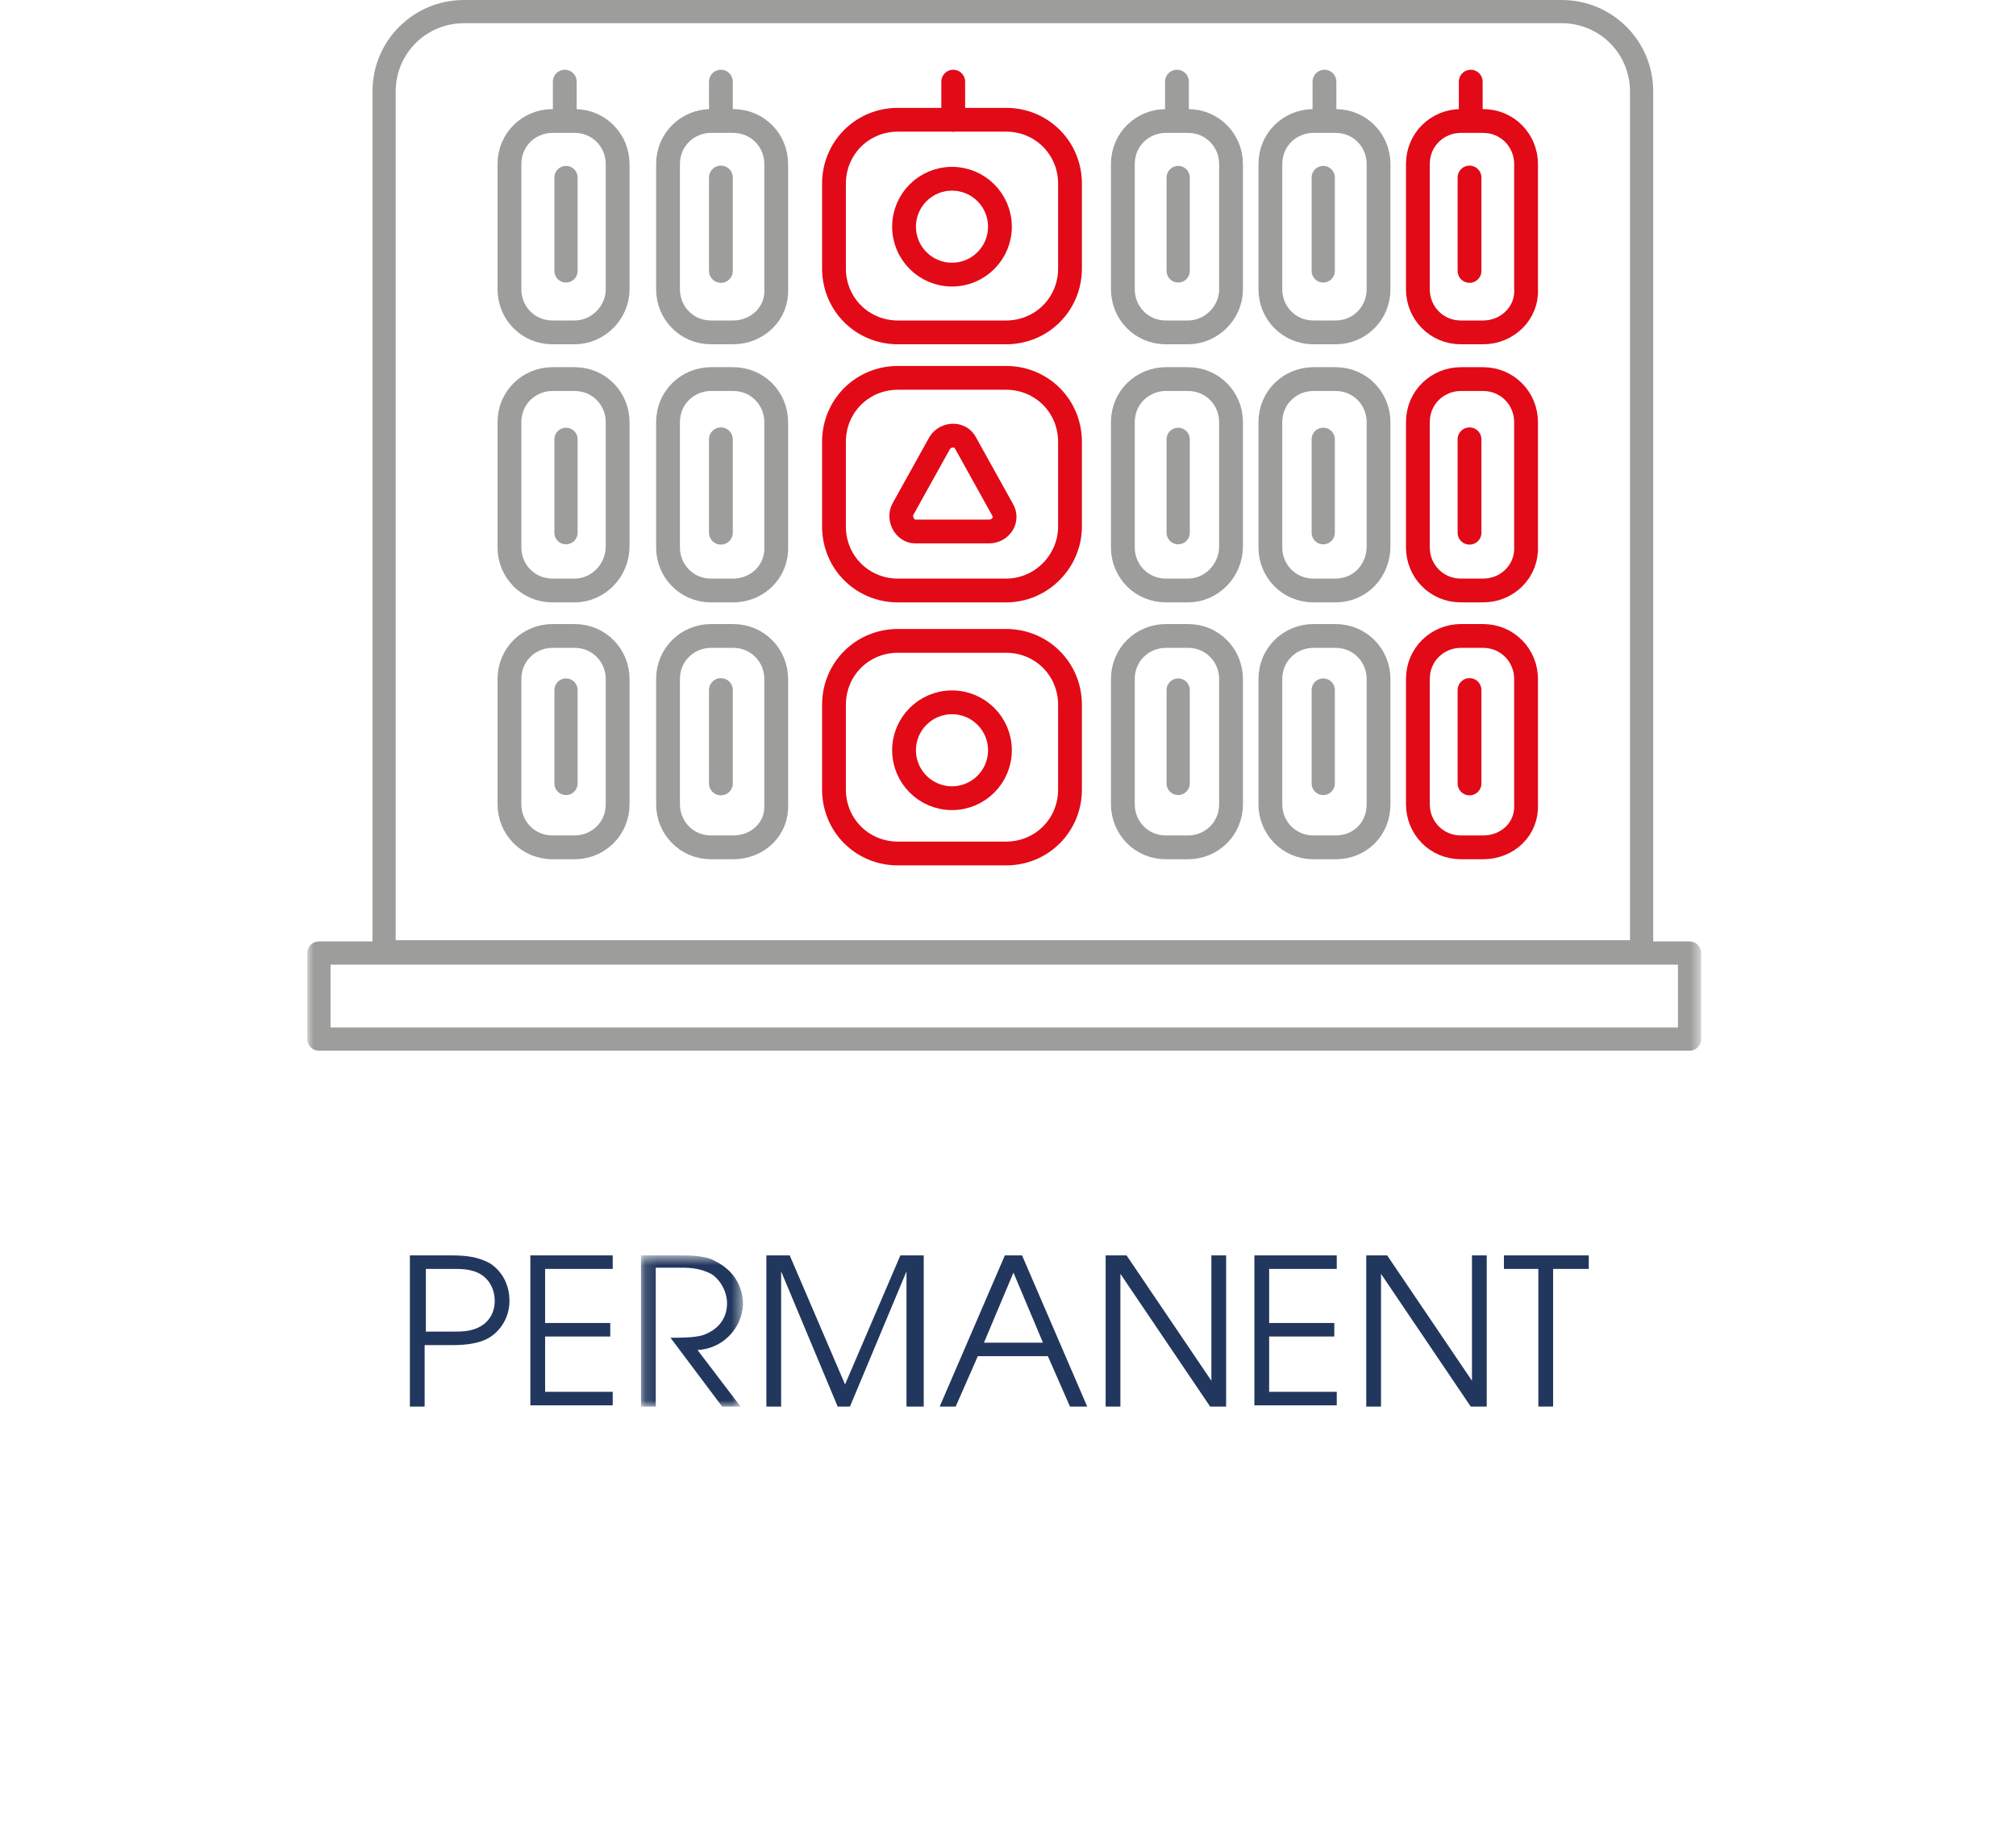 <?xml version="1.0" encoding="UTF-8"?>
<svg width="164px" height="149px" viewBox="0 0 164 149" version="1.1" xmlns="http://www.w3.org/2000/svg" xmlns:xlink="http://www.w3.org/1999/xlink">
    <!-- Generator: Sketch 57.1 (83088) - https://sketch.com -->
    <title>infographie-2</title>
    <desc>Created with Sketch.</desc>
    <defs>
        <polygon id="path-1" points="0.144 0.7 8.444 0.7 8.444 13 0.144 13"></polygon>
        <polygon id="path-3" points="0 114.444 113.388 114.444 113.388 0 0 0"></polygon>
    </defs>
    <g id="infographie-2" stroke="none" stroke-width="1" fill="none" fill-rule="evenodd">
        <g id="Group-108" transform="translate(25, 0)">
            <path d="M13.844,103.544 C13.144,103.244 12.544,103.244 11.744,103.244 L9.644,103.244 L9.644,108.345 L11.744,108.345 C12.544,108.345 13.144,108.345 13.844,108.044 C14.744,107.645 15.244,106.845 15.244,105.845 C15.244,104.845 14.744,103.944 13.844,103.544 M14.944,108.744 C14.044,109.345 12.844,109.444 11.744,109.444 L9.544,109.444 L9.544,114.444 L8.344,114.444 L8.344,102.145 L11.744,102.145 C12.844,102.145 13.944,102.244 14.944,102.845 C15.944,103.544 16.444,104.645 16.444,105.845 C16.444,106.944 15.944,108.044 14.944,108.744" id="Fill-1" fill="#21375D"></path>
            <polygon id="Fill-3" fill="#21375D" points="18.144 114.444 18.144 102.144 24.844 102.144 24.844 103.244 19.344 103.244 19.344 107.644 24.644 107.644 24.644 108.744 19.344 108.744 19.344 113.244 24.844 113.244 24.844 114.344 18.144 114.344"></polygon>
            <g id="Group-7" transform="translate(27, 101.444)">
                <mask id="mask-2" fill="white">
                    <use xlink:href="#path-1"></use>
                </mask>
                <g id="Clip-6"></g>
                <path d="M4.744,8.4 L8.244,13 L6.744,13 L2.544,7.4 C3.344,7.4 4.444,7.4 5.144,7.2 C6.344,6.799 7.144,5.9 7.144,4.599 C7.144,3.7 6.644,2.7 5.844,2.2 C5.044,1.799 4.344,1.7 3.444,1.7 L1.344,1.7 L1.344,13 L0.144,13 L0.144,0.7 L3.244,0.7 C4.144,0.7 5.444,0.7 6.244,1.2 C7.644,1.9 8.444,3.2 8.444,4.7 C8.344,6.7 6.744,8.299 4.744,8.4" id="Fill-5" fill="#21375D" mask="url(#mask-2)"></path>
            </g>
            <polygon id="Fill-8" fill="#21375D" points="48.744 114.444 48.744 103.444 44.144 114.444 43.144 114.444 38.544 103.444 38.544 114.444 37.344 114.444 37.344 102.144 39.244 102.144 43.744 112.644 48.244 102.144 50.144 102.144 50.144 114.444"></polygon>
            <path d="M57.444,103.544 L55.044,109.244 L59.844,109.244 L57.444,103.544 Z M62.044,114.444 L60.244,110.345 L54.544,110.345 L52.744,114.444 L51.444,114.444 L56.744,102.145 L58.144,102.145 L63.444,114.444 L62.044,114.444 Z" id="Fill-10" fill="#21375D"></path>
            <polygon id="Fill-12" fill="#21375D" points="73.444 114.444 66.144 103.644 66.144 114.444 64.944 114.444 64.944 102.144 66.644 102.144 73.544 112.344 73.544 102.144 74.744 102.144 74.744 114.444"></polygon>
            <polygon id="Fill-14" fill="#21375D" points="77.044 114.444 77.044 102.144 83.744 102.144 83.744 103.244 78.244 103.244 78.244 107.644 83.544 107.644 83.544 108.744 78.244 108.744 78.244 113.244 83.744 113.244 83.744 114.344 77.044 114.344"></polygon>
            <polygon id="Fill-16" fill="#21375D" points="94.644 114.444 87.344 103.644 87.344 114.444 86.144 114.444 86.144 102.144 87.844 102.144 94.744 112.344 94.744 102.144 95.944 102.144 95.944 114.444"></polygon>
            <polygon id="Fill-18" fill="#21375D" points="101.344 103.244 101.344 114.444 100.144 114.444 100.144 103.244 97.344 103.244 97.344 102.144 104.244 102.144 104.244 103.244"></polygon>
            <path d="M108.544,77.444 L6.244,77.444 L6.244,7.444 C6.244,3.844 9.144,0.944 12.744,0.944 L102.044,0.944 C105.644,0.944 108.544,3.844 108.544,7.444 L108.544,77.444 Z" id="Stroke-20" stroke="#9D9D9C" stroke-width="1.888"></path>
            <path d="M21.744,27.044 L19.944,27.044 C17.944,27.044 16.444,25.444 16.444,23.544 L16.444,13.344 C16.444,11.344 18.044,9.844 19.944,9.844 L21.744,9.844 C23.744,9.844 25.244,11.444 25.244,13.344 L25.244,23.544 C25.244,25.444 23.644,27.044 21.744,27.044 Z" id="Stroke-22" stroke="#9D9D9C" stroke-width="1.936"></path>
            <path d="M21.744,48.044 L19.944,48.044 C17.944,48.044 16.444,46.444 16.444,44.544 L16.444,34.344 C16.444,32.344 18.044,30.844 19.944,30.844 L21.744,30.844 C23.744,30.844 25.244,32.444 25.244,34.344 L25.244,44.444 C25.244,46.444 23.644,48.044 21.744,48.044 Z" id="Stroke-24" stroke="#9D9D9C" stroke-width="1.936"></path>
            <path d="M21.744,68.944 L19.944,68.944 C17.944,68.944 16.444,67.344 16.444,65.444 L16.444,55.244 C16.444,53.244 18.044,51.744 19.944,51.744 L21.744,51.744 C23.744,51.744 25.244,53.344 25.244,55.244 L25.244,65.444 C25.244,67.444 23.644,68.944 21.744,68.944 Z" id="Stroke-26" stroke="#9D9D9C" stroke-width="1.936"></path>
            <path d="M34.644,27.044 L32.844,27.044 C30.844,27.044 29.344,25.444 29.344,23.544 L29.344,13.344 C29.344,11.344 30.944,9.844 32.844,9.844 L34.644,9.844 C36.644,9.844 38.144,11.444 38.144,13.344 L38.144,23.544 C38.244,25.444 36.644,27.044 34.644,27.044 Z" id="Stroke-28" stroke="#9D9D9C" stroke-width="1.936" stroke-linecap="round" stroke-linejoin="round"></path>
            <path d="M34.644,48.044 L32.844,48.044 C30.844,48.044 29.344,46.444 29.344,44.544 L29.344,34.344 C29.344,32.344 30.944,30.844 32.844,30.844 L34.644,30.844 C36.644,30.844 38.144,32.444 38.144,34.344 L38.144,44.444 C38.244,46.444 36.644,48.044 34.644,48.044 Z" id="Stroke-30" stroke="#9D9D9C" stroke-width="1.936" stroke-linecap="round" stroke-linejoin="round"></path>
            <path d="M56.844,27.044 L48.044,27.044 C45.144,27.044 42.844,24.744 42.844,21.844 L42.844,14.944 C42.844,12.044 45.144,9.744 48.044,9.744 L56.844,9.744 C59.744,9.744 62.044,12.044 62.044,14.944 L62.044,21.844 C62.044,24.744 59.744,27.044 56.844,27.044 Z" id="Stroke-32" stroke="#E20A17" stroke-width="1.936"></path>
            <path d="M56.844,48.044 L48.044,48.044 C45.144,48.044 42.844,45.744 42.844,42.844 L42.844,35.944 C42.844,33.044 45.144,30.744 48.044,30.744 L56.844,30.744 C59.744,30.744 62.044,33.044 62.044,35.944 L62.044,42.844 C62.044,45.644 59.744,48.044 56.844,48.044 Z" id="Stroke-34" stroke="#E20A17" stroke-width="1.936"></path>
            <path d="M56.844,69.444 L48.044,69.444 C45.144,69.444 42.844,67.144 42.844,64.244 L42.844,57.344 C42.844,54.444 45.144,52.144 48.044,52.144 L56.844,52.144 C59.744,52.144 62.044,54.444 62.044,57.344 L62.044,64.244 C62.044,67.144 59.744,69.444 56.844,69.444 Z" id="Stroke-36" stroke="#E20A17" stroke-width="1.936"></path>
            <path d="M34.644,68.944 L32.844,68.944 C30.844,68.944 29.344,67.344 29.344,65.444 L29.344,55.244 C29.344,53.244 30.944,51.744 32.844,51.744 L34.644,51.744 C36.644,51.744 38.144,53.344 38.144,55.244 L38.144,65.444 C38.244,67.444 36.644,68.944 34.644,68.944 Z" id="Stroke-38" stroke="#9D9D9C" stroke-width="1.936" stroke-linecap="round" stroke-linejoin="round"></path>
            <path d="M71.644,27.044 L69.844,27.044 C67.844,27.044 66.344,25.444 66.344,23.544 L66.344,13.344 C66.344,11.344 67.944,9.844 69.844,9.844 L71.644,9.844 C73.644,9.844 75.144,11.444 75.144,13.344 L75.144,23.544 C75.144,25.444 73.544,27.044 71.644,27.044 Z" id="Stroke-40" stroke="#9D9D9C" stroke-width="1.936"></path>
            <path d="M71.644,48.044 L69.844,48.044 C67.844,48.044 66.344,46.444 66.344,44.544 L66.344,34.344 C66.344,32.344 67.944,30.844 69.844,30.844 L71.644,30.844 C73.644,30.844 75.144,32.444 75.144,34.344 L75.144,44.444 C75.144,46.444 73.544,48.044 71.644,48.044 Z" id="Stroke-42" stroke="#9D9D9C" stroke-width="1.936"></path>
            <path d="M71.644,68.944 L69.844,68.944 C67.844,68.944 66.344,67.344 66.344,65.444 L66.344,55.244 C66.344,53.244 67.944,51.744 69.844,51.744 L71.644,51.744 C73.644,51.744 75.144,53.344 75.144,55.244 L75.144,65.444 C75.144,67.444 73.544,68.944 71.644,68.944 Z" id="Stroke-44" stroke="#9D9D9C" stroke-width="1.936"></path>
            <path d="M83.644,27.044 L81.844,27.044 C79.844,27.044 78.344,25.444 78.344,23.544 L78.344,13.344 C78.344,11.344 79.944,9.844 81.844,9.844 L83.644,9.844 C85.644,9.844 87.144,11.444 87.144,13.344 L87.144,23.544 C87.144,25.444 85.644,27.044 83.644,27.044 Z" id="Stroke-46" stroke="#9D9D9C" stroke-width="1.936"></path>
            <path d="M83.644,48.044 L81.844,48.044 C79.844,48.044 78.344,46.444 78.344,44.544 L78.344,34.344 C78.344,32.344 79.944,30.844 81.844,30.844 L83.644,30.844 C85.644,30.844 87.144,32.444 87.144,34.344 L87.144,44.444 C87.144,46.444 85.644,48.044 83.644,48.044 Z" id="Stroke-48" stroke="#9D9D9C" stroke-width="1.936"></path>
            <path d="M83.644,68.944 L81.844,68.944 C79.844,68.944 78.344,67.344 78.344,65.444 L78.344,55.244 C78.344,53.244 79.944,51.744 81.844,51.744 L83.644,51.744 C85.644,51.744 87.144,53.344 87.144,55.244 L87.144,65.444 C87.144,67.444 85.644,68.944 83.644,68.944 Z" id="Stroke-50" stroke="#9D9D9C" stroke-width="1.936"></path>
            <path d="M95.644,27.044 L93.844,27.044 C91.844,27.044 90.344,25.444 90.344,23.544 L90.344,13.344 C90.344,11.344 91.944,9.844 93.844,9.844 L95.644,9.844 C97.644,9.844 99.144,11.444 99.144,13.344 L99.144,23.544 C99.244,25.444 97.644,27.044 95.644,27.044 Z" id="Stroke-52" stroke="#E20A17" stroke-width="1.936"></path>
            <path d="M95.644,48.044 L93.844,48.044 C91.844,48.044 90.344,46.444 90.344,44.544 L90.344,34.344 C90.344,32.344 91.944,30.844 93.844,30.844 L95.644,30.844 C97.644,30.844 99.144,32.444 99.144,34.344 L99.144,44.444 C99.244,46.444 97.644,48.044 95.644,48.044 Z" id="Stroke-54" stroke="#E20A17" stroke-width="1.936"></path>
            <path d="M95.644,68.944 L93.844,68.944 C91.844,68.944 90.344,67.344 90.344,65.444 L90.344,55.244 C90.344,53.244 91.944,51.744 93.844,51.744 L95.644,51.744 C97.644,51.744 99.144,53.344 99.144,55.244 L99.144,65.444 C99.244,67.444 97.644,68.944 95.644,68.944 Z" id="Stroke-56" stroke="#E20A17" stroke-width="1.936" stroke-linecap="round" stroke-linejoin="round"></path>
            <path d="M20.944,6.644 L20.944,9.744" id="Stroke-58" stroke="#9D9D9C" stroke-width="1.936" stroke-linecap="round" stroke-linejoin="round"></path>
            <path d="M33.644,6.644 L33.644,9.744" id="Stroke-60" stroke="#9D9D9C" stroke-width="1.936" stroke-linecap="round" stroke-linejoin="round"></path>
            <path d="M70.744,6.644 L70.744,9.744" id="Stroke-62" stroke="#9D9D9C" stroke-width="1.936" stroke-linecap="round" stroke-linejoin="round"></path>
            <path d="M52.544,6.644 L52.544,9.744" id="Stroke-64" stroke="#E20A17" stroke-width="1.936" stroke-linecap="round" stroke-linejoin="round"></path>
            <path d="M82.744,6.644 L82.744,9.744" id="Stroke-66" stroke="#9D9D9C" stroke-width="1.936" stroke-linecap="round" stroke-linejoin="round"></path>
            <path d="M94.644,6.644 L94.644,9.744" id="Stroke-68" stroke="#E20A17" stroke-width="1.936" stroke-linecap="round" stroke-linejoin="round"></path>
            <path d="M52.444,14.544 C54.598,14.544 56.344,16.29 56.344,18.444 C56.344,20.598 54.598,22.344 52.444,22.344 C50.29,22.344 48.544,20.598 48.544,18.444 C48.544,16.29 50.29,14.544 52.444,14.544 Z" id="Stroke-70" stroke="#E20A17" stroke-width="1.936"></path>
            <path d="M52.444,57.144 C54.598,57.144 56.344,58.89 56.344,61.043 C56.344,63.198 54.598,64.944 52.444,64.944 C50.29,64.944 48.544,63.198 48.544,61.043 C48.544,58.89 50.29,57.144 52.444,57.144 Z" id="Stroke-72" stroke="#E20A17" stroke-width="1.936"></path>
            <path d="M48.444,41.444 L51.444,36.044 C51.944,35.244 53.144,35.244 53.544,36.044 L56.544,41.444 C57.044,42.244 56.444,43.244 55.444,43.244 L49.444,43.244 C48.644,43.244 48.044,42.244 48.444,41.444 Z" id="Stroke-74" stroke="#E20A17" stroke-width="1.936"></path>
            <path d="M21.044,14.444 L21.044,22.044" id="Stroke-76" stroke="#9D9D9C" stroke-width="1.888" stroke-linecap="round" stroke-linejoin="round"></path>
            <path d="M33.644,14.444 L33.644,22.044" id="Stroke-78" stroke="#9D9D9C" stroke-width="1.936" stroke-linecap="round" stroke-linejoin="round"></path>
            <path d="M70.844,14.444 L70.844,22.044" id="Stroke-80" stroke="#9D9D9C" stroke-width="1.888" stroke-linecap="round" stroke-linejoin="round"></path>
            <path d="M94.544,14.444 L94.544,22.044" id="Stroke-82" stroke="#E20A17" stroke-width="1.936" stroke-linecap="round" stroke-linejoin="round"></path>
            <path d="M82.644,14.444 L82.644,22.044" id="Stroke-84" stroke="#9D9D9C" stroke-width="1.888" stroke-linecap="round" stroke-linejoin="round"></path>
            <path d="M21.044,35.744 L21.044,43.344" id="Stroke-86" stroke="#9D9D9C" stroke-width="1.888" stroke-linecap="round" stroke-linejoin="round"></path>
            <path d="M33.644,35.744 L33.644,43.344" id="Stroke-88" stroke="#9D9D9C" stroke-width="1.936" stroke-linecap="round" stroke-linejoin="round"></path>
            <path d="M70.844,35.744 L70.844,43.344" id="Stroke-90" stroke="#9D9D9C" stroke-width="1.888" stroke-linecap="round" stroke-linejoin="round"></path>
            <path d="M94.544,35.744 L94.544,43.344" id="Stroke-92" stroke="#E20A17" stroke-width="1.936" stroke-linecap="round" stroke-linejoin="round"></path>
            <path d="M82.644,35.744 L82.644,43.344" id="Stroke-94" stroke="#9D9D9C" stroke-width="1.888" stroke-linecap="round" stroke-linejoin="round"></path>
            <path d="M21.044,56.144 L21.044,63.744" id="Stroke-96" stroke="#9D9D9C" stroke-width="1.888" stroke-linecap="round" stroke-linejoin="round"></path>
            <path d="M33.644,56.144 L33.644,63.744" id="Stroke-98" stroke="#9D9D9C" stroke-width="1.936" stroke-linecap="round" stroke-linejoin="round"></path>
            <path d="M70.844,56.144 L70.844,63.744" id="Stroke-100" stroke="#9D9D9C" stroke-width="1.888" stroke-linecap="round" stroke-linejoin="round"></path>
            <path d="M94.544,56.144 L94.544,63.744" id="Stroke-102" stroke="#E20A17" stroke-width="1.936" stroke-linecap="round" stroke-linejoin="round"></path>
            <path d="M82.644,56.144 L82.644,63.744" id="Stroke-104" stroke="#9D9D9C" stroke-width="1.888" stroke-linecap="round" stroke-linejoin="round"></path>
            <mask id="mask-4" fill="white">
                <use xlink:href="#path-3"></use>
            </mask>
            <g id="Clip-107"></g>
            <polygon id="Stroke-106" stroke="#9D9D9C" stroke-width="1.888" stroke-linecap="round" stroke-linejoin="round" mask="url(#mask-4)" points="0.944 84.544 112.444 84.544 112.444 77.544 0.944 77.544"></polygon>
        </g>
    </g>
</svg>